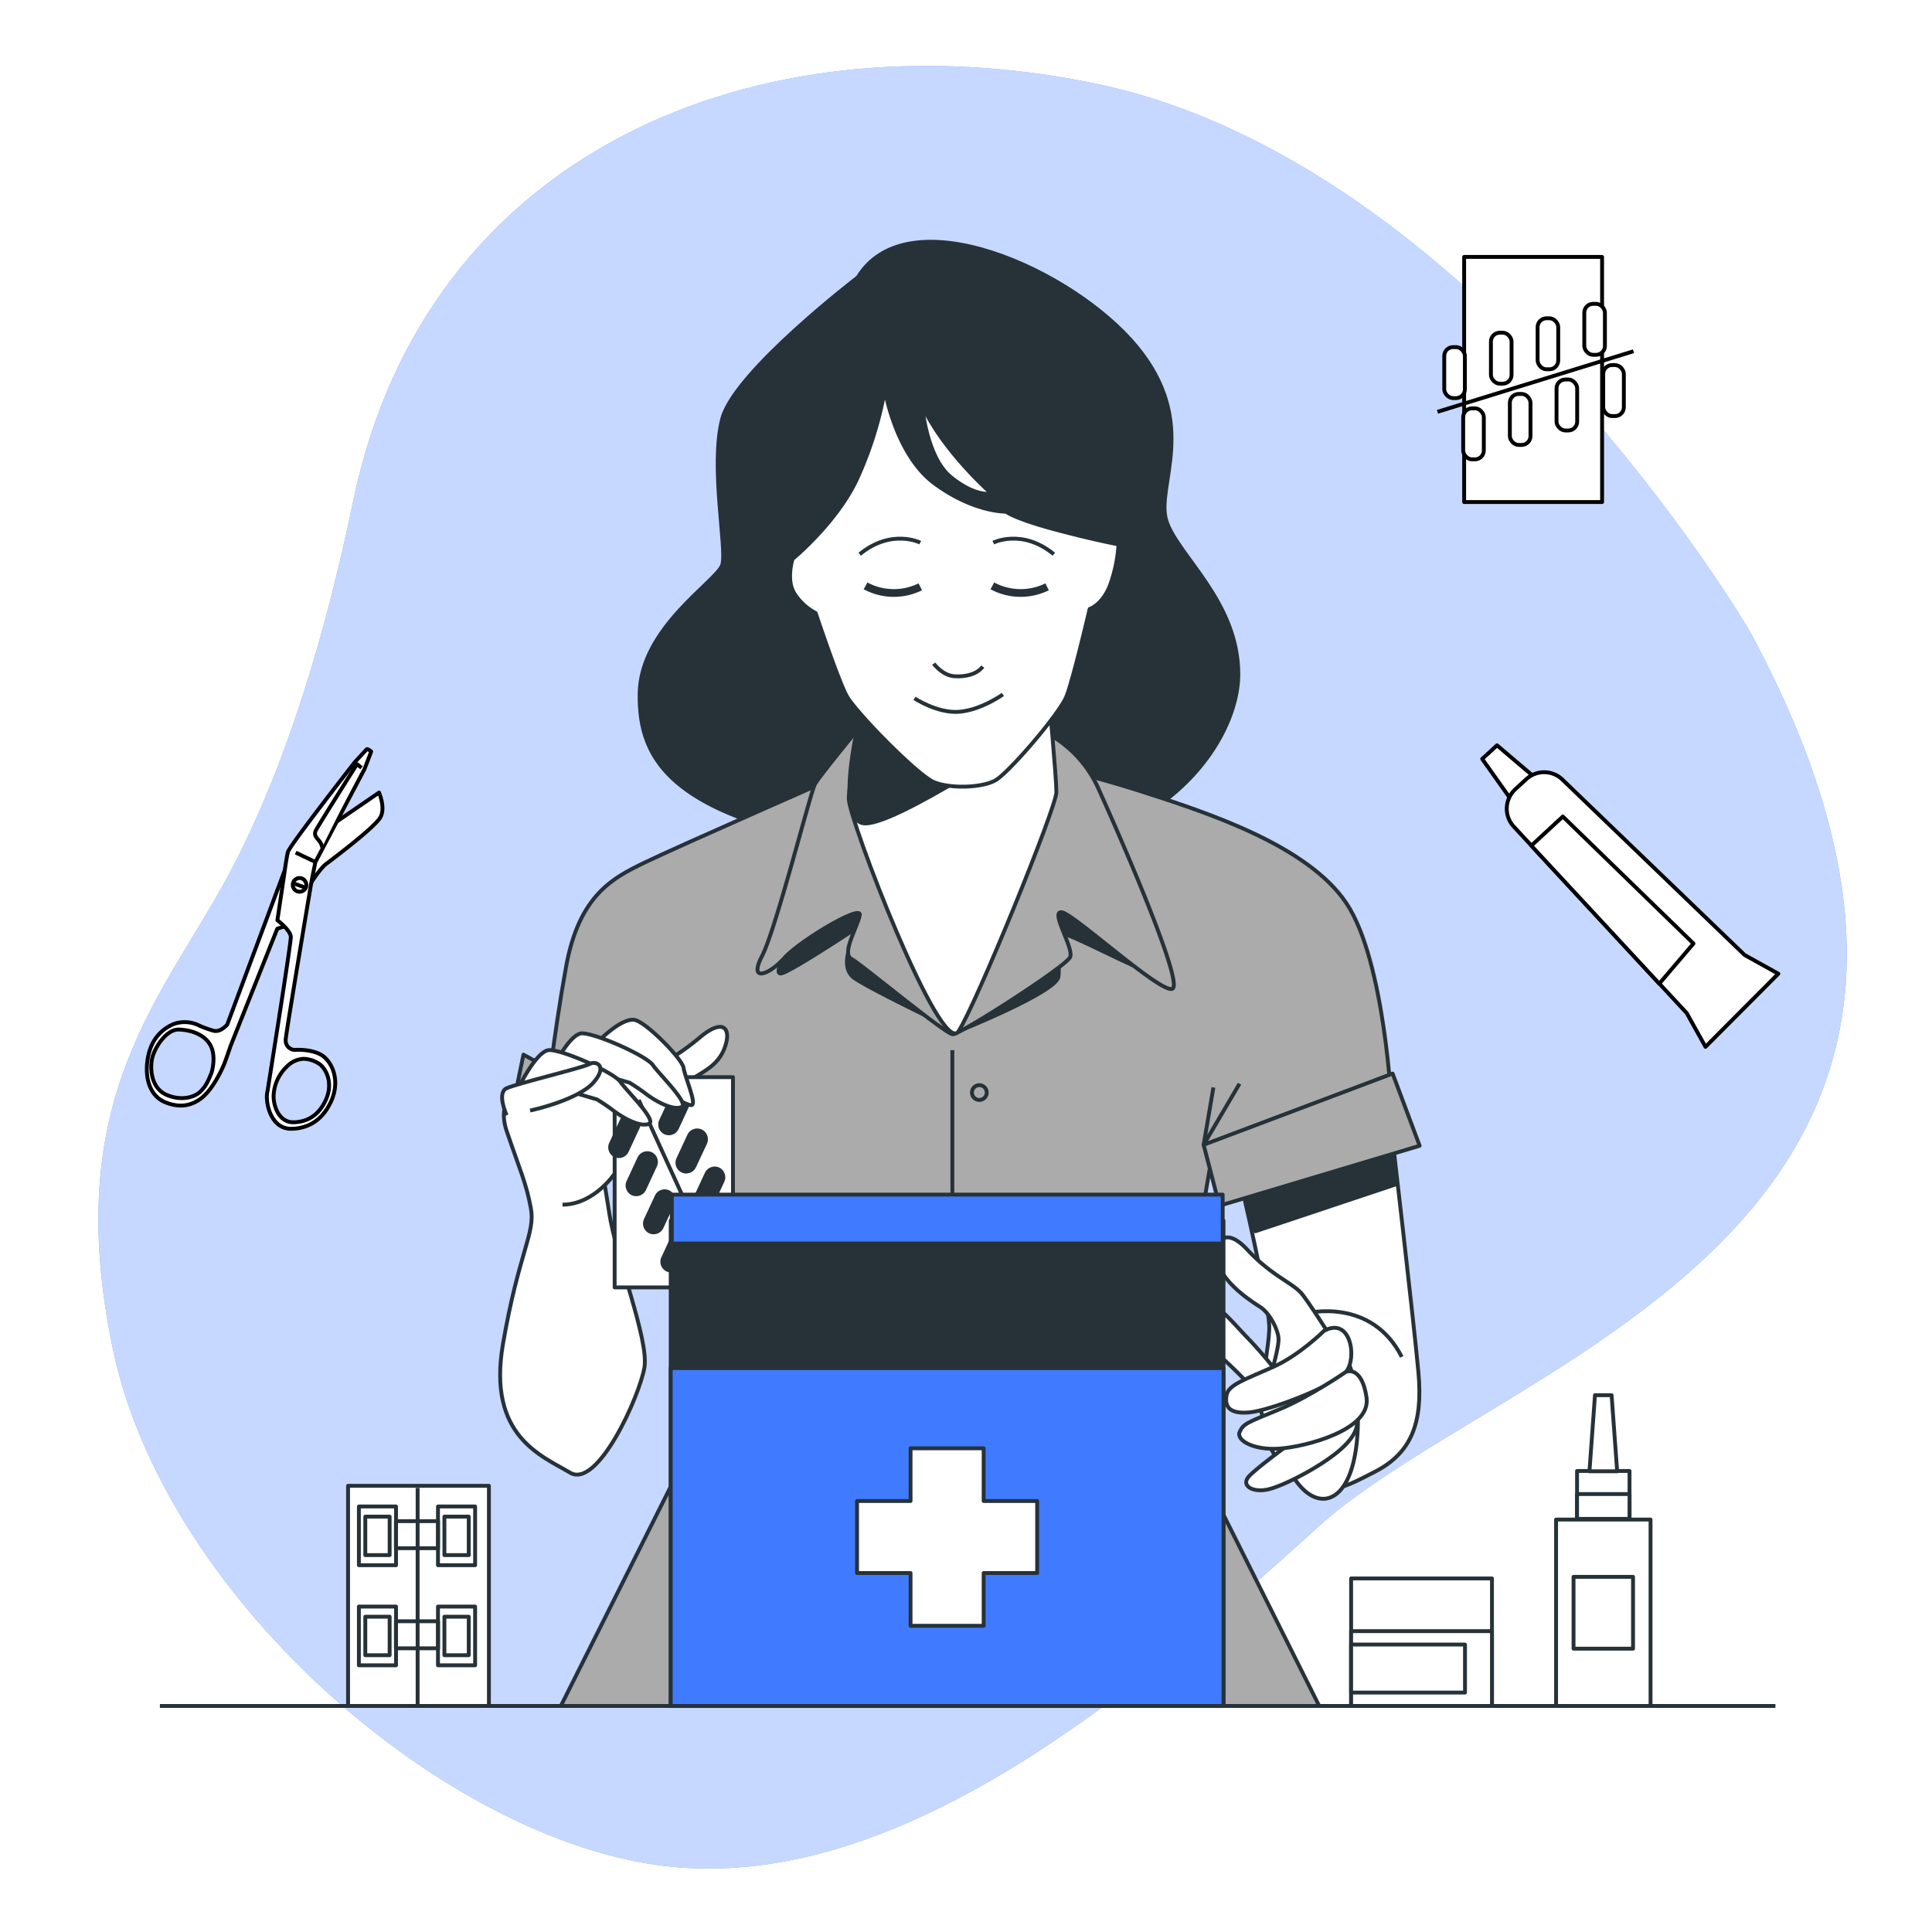 <svg class="animated" id="freepik_stories-first-aid-kit" xmlns="http://www.w3.org/2000/svg" viewBox="0 0 500 500" version="1.1" xmlns:xlink="http://www.w3.org/1999/xlink" xmlns:svgjs="http://svgjs.com/svgjs"><style>svg#freepik_stories-first-aid-kit:not(.animated) .animable {opacity: 0;}svg#freepik_stories-first-aid-kit.animated #freepik--background-simple--inject-1 {animation: 1s 1 forwards cubic-bezier(.36,-0.01,.5,1.38) slideDown;animation-delay: 0s;}svg#freepik_stories-first-aid-kit.animated #freepik--Character--inject-1 {animation: 1s 1 forwards cubic-bezier(.36,-0.01,.5,1.38) slideRight;animation-delay: 0s;}svg#freepik_stories-first-aid-kit.animated #freepik--Scissors--inject-1 {animation: 1s 1 forwards cubic-bezier(.36,-0.01,.5,1.38) zoomIn;animation-delay: 0s;}svg#freepik_stories-first-aid-kit.animated #freepik--Flashlight--inject-1 {animation: 1s 1 forwards cubic-bezier(.36,-0.01,.5,1.38) slideDown;animation-delay: 0s;}svg#freepik_stories-first-aid-kit.animated #freepik--Pills--inject-1 {animation: 1s 1 forwards cubic-bezier(.36,-0.01,.5,1.38) fadeIn;animation-delay: 0s;}svg#freepik_stories-first-aid-kit.animated #freepik--Ointment--inject-1 {animation: 1s 1 forwards cubic-bezier(.36,-0.01,.5,1.38) slideUp;animation-delay: 0s;}svg#freepik_stories-first-aid-kit.animated #freepik--Bottle--inject-1 {animation: 1s 1 forwards cubic-bezier(.36,-0.01,.5,1.38) zoomOut;animation-delay: 0s;}svg#freepik_stories-first-aid-kit.animated #freepik--Jar--inject-1 {animation: 1s 1 forwards cubic-bezier(.36,-0.01,.5,1.38) zoomOut;animation-delay: 0s;}svg#freepik_stories-first-aid-kit.animated #freepik--Bandages--inject-1 {animation: 1s 1 forwards cubic-bezier(.36,-0.01,.5,1.38) slideDown;animation-delay: 0s;}svg#freepik_stories-first-aid-kit.animated #freepik--first-aid-kit--inject-1 {animation: 1s 1 forwards cubic-bezier(.36,-0.01,.5,1.38) slideDown;animation-delay: 0s;}svg#freepik_stories-first-aid-kit.animated #freepik--Table--inject-1 {animation: 1s 1 forwards cubic-bezier(.36,-0.01,.5,1.38) zoomOut;animation-delay: 0s;}            @keyframes slideDown {                0% {                    opacity: 0;                    transform: translateY(-30px);                }                100% {                    opacity: 1;                    transform: translateY(0);                }            }                    @keyframes slideRight {                0% {                    opacity: 0;                    transform: translateX(30px);                }                100% {                    opacity: 1;                    transform: translateX(0);                }            }                    @keyframes zoomIn {                0% {                    opacity: 0;                    transform: scale(0.5);                }                100% {                    opacity: 1;                    transform: scale(1);                }            }                    @keyframes fadeIn {                0% {                    opacity: 0;                }                100% {                    opacity: 1;                }            }                    @keyframes slideUp {                0% {                    opacity: 0;                    transform: translateY(30px);                }                100% {                    opacity: 1;                    transform: inherit;                }            }                    @keyframes zoomOut {                0% {                    opacity: 0;                    transform: scale(1.5);                }                100% {                    opacity: 1;                    transform: scale(1);                }            }        .animator-hidden { display: none; }</style><g id="freepik--background-simple--inject-1" class="animable" style="transform-origin: 251.704px 250.323px;"><path d="M452.94,163.51s-70.94-121.78-170-142C195.44,3.66,110.08,39.36,91.39,129.73c-6.66,32.19-16.76,67.59-32,96.24-17.07,32.12-43.89,57.87-30.14,123.34s88.75,129.57,146.63,134,116.43-43.78,165.08-88S536,317.48,452.94,163.51Z" style="fill: rgb(64, 123, 255); transform-origin: 251.704px 250.323px;" id="elwiuf6qmvt7r" class="animable"></path><g id="el9sze2sww9q7"><path d="M452.94,163.51s-70.94-121.78-170-142C195.44,3.66,110.08,39.36,91.39,129.73c-6.66,32.19-16.76,67.59-32,96.24-17.07,32.12-43.89,57.87-30.14,123.34s88.75,129.57,146.63,134,116.43-43.78,165.08-88S536,317.48,452.94,163.51Z" style="fill: rgb(255, 255, 255); opacity: 0.7; transform-origin: 251.704px 250.323px;" class="animable"></path></g></g><g id="freepik--Character--inject-1" class="animable" style="transform-origin: 248.416px 252.032px;"><path d="M222,71.78s-31.84,24.38-35.07,36.56,1.24,33.58,0,37.81-21.14,16.16-21.39,33.32S173,213.55,234.93,221s85.55-27.61,85.55-46.51-15.91-30.84-18.65-39.79,8.71-25.12-7.71-45S234.93,50.64,222,71.78Z" style="fill: rgb(38, 50, 56); stroke: rgb(38, 50, 56); stroke-linejoin: round; transform-origin: 243.007px 142.293px;" id="elwt2zhc5f018" class="animable"></path><path d="M360.14,292.66s5.75,49.39,6.95,62.57-1.92,20.86-11.27,25.66-14.38,7.91-24-1.92-2.88-28.77-3.36-36.21-7.19-36-7.19-36Z" style="fill: rgb(255, 255, 255); stroke: rgb(38, 50, 56); stroke-linejoin: round; transform-origin: 344.303px 339.043px;" id="el5wcmwiu2z9d" class="animable"></path><polygon points="361.27 306.51 324.89 318.65 321.3 306.8 360.14 292.65 361.27 306.51" style="fill: rgb(38, 50, 56); stroke: rgb(38, 50, 56); stroke-linejoin: round; transform-origin: 341.285px 305.65px;" id="els981wszmse" class="animable"></polygon><path d="M338.08,339.89s16.78-4.32,24.69,11.27" style="fill: rgb(255, 255, 255); stroke: rgb(38, 50, 56); stroke-linejoin: round; transform-origin: 350.425px 345.25px;" id="elilhcoh41m6g" class="animable"></path><path d="M303.84,356.42l9.64-56.27,46.74-12.85s-1.69-38.56-11.81-53.6-36.38-23.52-53-28.86-32.29-8.49-32.29-8.49-29.88-4.12-43.13,3.16c0,0-45.3,19.88-53.25,23.76s-16.86,8.25-20.24,26.92-5.06,35.41-5.06,35.41l31.08,15.52,9.4,55.3-2,15.65L145.15,441.5H341.41L306.11,371Z" style="fill: rgb(171, 171, 171); stroke: rgb(38, 50, 56); stroke-linejoin: round; transform-origin: 250.83px 318.344px;" id="elw9uhfpzhc6" class="animable"></path><circle cx="253.45" cy="282.75" r="1.92" style="fill: none; stroke: rgb(38, 50, 56); stroke-linejoin: round; transform-origin: 253.45px 282.75px;" id="el5n5q7ydpbto" class="animable"></circle><circle cx="253.45" cy="312.13" r="1.92" style="fill: none; stroke: rgb(38, 50, 56); stroke-linejoin: round; transform-origin: 253.45px 312.13px;" id="elhk8vwthyzg" class="animable"></circle><circle cx="253.45" cy="341.5" r="1.92" style="fill: none; stroke: rgb(38, 50, 56); stroke-linejoin: round; transform-origin: 253.45px 341.5px;" id="elzu4bqknj82k" class="animable"></circle><path d="M255.37,370.87a1.92,1.92,0,1,1-1.92-1.92A1.92,1.92,0,0,1,255.37,370.87Z" style="fill: none; stroke: rgb(38, 50, 56); stroke-linejoin: round; transform-origin: 253.45px 370.87px;" id="elkvj4r2x99n" class="animable"></path><circle cx="253.45" cy="400.24" r="1.92" style="fill: none; stroke: rgb(38, 50, 56); stroke-linejoin: round; transform-origin: 253.45px 400.24px;" id="ell718cg32jlg" class="animable"></circle><path d="M255.37,429.62a1.92,1.92,0,1,1-1.92-1.92A1.92,1.92,0,0,1,255.37,429.62Z" style="fill: none; stroke: rgb(38, 50, 56); stroke-linejoin: round; transform-origin: 253.45px 429.62px;" id="el7iino1c7o3b" class="animable"></path><line x1="246.47" y1="271.78" x2="246.47" y2="419.58" style="fill: none; stroke: rgb(38, 50, 56); stroke-linejoin: round; transform-origin: 246.47px 345.68px;" id="elkr2g8xvlmrd" class="animable"></line><polyline points="314.03 281.43 311.5 296.27 320.79 280.46" style="fill: none; stroke: rgb(38, 50, 56); stroke-linejoin: round; transform-origin: 316.145px 288.365px;" id="eld19iqdmeypf" class="animable"></polyline><polyline points="175.62 281.43 178.15 296.27 168.86 280.46" style="fill: none; stroke: rgb(38, 50, 56); stroke-linejoin: round; transform-origin: 173.505px 288.365px;" id="eli6ma4wpvhi" class="animable"></polyline><path d="M205.42,242.67s-6.15,10.1-3.07,9.22,20.2-12.29,20.2-12.29-6.59,10.1-1.32,13.61S248,266.91,248,266.91s25.49-10.18,25.93-14.14-.88-5.71-.88-7.9-2.64-4.83,2.64-3.08,24.59,12.3,23.27,9.67-22.7-45-25.62-46.44-42.45-2.76-49.48,1.2S205.42,242.67,205.42,242.67Z" style="fill: rgb(38, 50, 56); stroke: rgb(38, 50, 56); stroke-linejoin: round; transform-origin: 250.256px 235.252px;" id="elo9wziltewpf" class="animable"></path><polygon points="135.47 272.94 131.78 290.84 175.49 312.32 179.75 297.1 135.47 272.94" style="fill: rgb(171, 171, 171); stroke: rgb(38, 50, 56); stroke-linejoin: round; transform-origin: 155.765px 292.63px;" id="el43m0t11xy6n" class="animable"></polygon><polygon points="311.5 296.27 315.59 312.04 367.4 296.52 360.41 277.84 311.5 296.27" style="fill: rgb(171, 171, 171); stroke: rgb(38, 50, 56); stroke-linejoin: round; transform-origin: 339.45px 294.94px;" id="elxww19csk4qr" class="animable"></polygon><path d="M223.32,187.18s-11.2,13.58-12.4,15.75-10.09,37.51-13.71,44.5,1.93,4.81,5.78.48,20-14,19.52-11.09-4.82,9.88-2.17,11.33,24.34,19.52,26.26,19.52,29.4-17.59,30.36-20-5.3-12-2.16-11.57,26,21.45,28.67,19.76-12.05-35.9-19-51.32a30.47,30.47,0,0,0-24.84-18.31C255.74,186,223.32,187.18,223.32,187.18Z" style="fill: rgb(171, 171, 171); stroke: rgb(38, 50, 56); stroke-linejoin: round; transform-origin: 249.913px 226.935px;" id="elej5t110v995" class="animable"></path><path d="M224,181.89s-4.34,19.52-4.34,24.82,23.82,67.18,28.39,60.2,25.34-58,25.34-61.89-1.93-24.58-1.93-24.58-16.86,11.33-24.09,12.05S224,181.89,224,181.89Z" style="fill: rgb(255, 255, 255); stroke: rgb(38, 50, 56); stroke-linejoin: round; transform-origin: 246.525px 223.949px;" id="elu4nix30e99g" class="animable"></path><path d="M222.7,184.77S216,211,223.12,213s47.8-25.69,47.8-25.69Z" style="fill: rgb(38, 50, 56); stroke: rgb(38, 50, 56); stroke-linejoin: round; transform-origin: 245.381px 198.937px;" id="elnb8jr4j4m6" class="animable"></path><path d="M229,100.88a95.85,95.85,0,0,1-7.46,23.63c-5.47,11.19-16.42,20.14-16.42,20.14s-1.74,5.47.5,9a14.5,14.5,0,0,0,5.47,5s5.72,17.16,8,21.39,18.41,20.64,22.63,22.38,12.44,1.5,15.92-.49S274.22,184.7,276,180.22s6-22.63,6-22.63,3.24-1,5.23-6a37.54,37.54,0,0,0,2.24-10.7s-6.72-1.24-16.92-4-12.18-4.47-12.18-4.47-8.21.25-18.41-7.22S229,100.88,229,100.88Z" style="fill: rgb(255, 255, 255); stroke: rgb(38, 50, 56); stroke-linejoin: round; transform-origin: 246.973px 152.234px;" id="elkqeuttjqidd" class="animable"></path><path d="M238.66,104.86s1,13.43,7.46,18.65,10.45,4.23,10.45,4.23S243.88,116.55,238.66,104.86Z" style="fill: rgb(255, 255, 255); stroke: rgb(38, 50, 56); stroke-linejoin: round; transform-origin: 247.615px 116.337px;" id="el42p29gw59tr" class="animable"></path><path d="M224,151.62a15.48,15.48,0,0,0,14.17.25" style="fill: none; stroke: rgb(38, 50, 56); stroke-linejoin: round; stroke-width: 2px; transform-origin: 231.085px 152.542px;" id="eliqpnusk2pqg" class="animable"></path><path d="M256.82,151.62a15.48,15.48,0,0,0,14.17.25" style="fill: none; stroke: rgb(38, 50, 56); stroke-linejoin: round; stroke-width: 2px; transform-origin: 263.905px 152.542px;" id="el9q92jn1vv9i" class="animable"></path><path d="M238.16,140.43s-7.46-3.74-15.67,3" style="fill: none; stroke: rgb(38, 50, 56); stroke-linejoin: round; transform-origin: 230.325px 141.413px;" id="elk9y48xg13jl" class="animable"></path><path d="M257.06,140.43s7.46-3.74,15.67,3" style="fill: none; stroke: rgb(38, 50, 56); stroke-linejoin: round; transform-origin: 264.895px 141.413px;" id="elouodvnkv2vj" class="animable"></path><path d="M241.64,171.76s2.24,3,5.23,3.24,6-.5,7.46-2.49" style="fill: none; stroke: rgb(38, 50, 56); stroke-linejoin: round; transform-origin: 247.985px 173.402px;" id="el1enamy2xesy" class="animable"></path><path d="M236.67,180.72s6,4,11.69,3.48,11.19-4.48,11.19-4.48" style="fill: none; stroke: rgb(38, 50, 56); stroke-linejoin: round; transform-origin: 248.11px 181.983px;" id="elh24k8mho1ij" class="animable"></path><path d="M344.79,346.6s-5.27-8.39-7.67-11.51-7.67-4.55-14.39-11.75-9.35-.24-7.19,4.56,7.91,8.63,10.55,10.31,4.8,6.23,4.8,8.39-1.44,7.19-1.44,7.19a101.53,101.53,0,0,0-7.1-8.08c-5.85-6.3-10.16-11.34-11.36-6.06s1,7.91,5,11.51,8.39,8.15,8.87,9.11,1.92,8.39,4.08,9.83,4.79,2.39,4.79,3.59-1.91,5.52,2.64,10.79,10.07,4.56,13-3.12,2.63-21.57-.24-28.29S344.79,346.6,344.79,346.6Z" style="fill: rgb(255, 255, 255); stroke: rgb(38, 50, 56); stroke-linejoin: round; transform-origin: 331.046px 354.061px;" id="elr7sf4iy3t1" class="animable"></path><path d="M342.63,344.44s-6.23,6.24-13.18,9.35-11.51,4.56-12,7.2.24,5,5.75,4.55,22.3-7,25.18-10.55S349.59,340.61,342.63,344.44Z" style="fill: rgb(255, 255, 255); stroke: rgb(38, 50, 56); stroke-linejoin: round; transform-origin: 333.524px 354.614px;" id="elufx1lyfm0q9" class="animable"></path><path d="M351.09,367.62s1.13,2.72-3.9,7.27-14.87,9.59-18.94,10.55-7.43-1-4.8-3.6,10.31-8.15,10.31-8.15A93.16,93.16,0,0,0,351.09,367.62Z" style="fill: rgb(255, 255, 255); stroke: rgb(38, 50, 56); stroke-linejoin: round; transform-origin: 336.858px 376.654px;" id="el2wx8kvbxjhu" class="animable"></path><path d="M348.39,355s4.07-1.68,5.27,6.71-15.82,12.71-22.53,13.19-11.27-2.16-10.31-4.31,1.91-2.4,10.07-5.76S348.39,355,348.39,355Z" style="fill: rgb(255, 255, 255); stroke: rgb(38, 50, 56); stroke-linejoin: round; transform-origin: 337.206px 364.91px;" id="elydka84tduo9" class="animable"></path><path d="M138.59,278s-11.08,4.09-7.47,14.69,5.06,13.5,6.27,20-3.13,11.33-7.23,35.18,10.12,28.91,17.35,33.25,18.07-20,19.27-27.23-7.47-28.67-9.15-40.23-4.1-18.08,1.44-26-3.61-10.6-6.5-12.28S138.59,278,138.59,278Z" style="fill: rgb(255, 255, 255); stroke: rgb(38, 50, 56); stroke-linejoin: round; transform-origin: 148.163px 328.312px;" id="elwnlzmpf3sb" class="animable"></path><path d="M145.58,311.76c7.95,0,13.25-7.71,13.25-7.71a15,15,0,0,0,6.62-4.34c2.53-3.13,2.54-8.91,2.54-8.91s6.06-8.69,10.6-11.33,7.71-4.34,9.16-8.91-.73-7-6.51-2.17-8.43,5.78-8.43,5.78l-20,4.1" style="fill: rgb(255, 255, 255); stroke: rgb(38, 50, 56); stroke-linejoin: round; transform-origin: 166.882px 288.754px;" id="el16fxgdvczle" class="animable"></path><g id="elmkq5mwgaykg"><rect x="159.07" y="278.77" width="30.62" height="54.41" style="fill: rgb(255, 255, 255); stroke: rgb(38, 50, 56); stroke-linejoin: round; transform-origin: 174.38px 305.975px; transform: rotate(-24.51deg);" class="animable"></rect></g><line x1="165.32" y1="284.68" x2="184.22" y2="326.12" style="fill: rgb(255, 255, 255); stroke: rgb(38, 50, 56); stroke-linejoin: round; transform-origin: 174.77px 305.4px;" id="el7zfso4f1el5" class="animable"></line><path d="M159.22,299h0a2.28,2.28,0,0,0,3-1.11l2.85-6.12a2.3,2.3,0,0,0-1.12-3h0a2.3,2.3,0,0,0-3,1.11L158.11,296A2.29,2.29,0,0,0,159.22,299Z" style="fill: rgb(38, 50, 56); stroke: rgb(38, 50, 56); stroke-linejoin: round; transform-origin: 161.588px 293.888px;" id="el8ro0y6vjm95" class="animable"></path><path d="M163.72,308.87h0a2.29,2.29,0,0,0,3-1.11l2.84-6.12a2.28,2.28,0,0,0-1.11-3h0a2.29,2.29,0,0,0-3,1.11l-2.84,6.12A2.29,2.29,0,0,0,163.72,308.87Z" style="fill: rgb(38, 50, 56); stroke: rgb(38, 50, 56); stroke-linejoin: round; transform-origin: 166.087px 303.755px;" id="elj7isq86tnw" class="animable"></path><path d="M168.22,318.73h0a2.28,2.28,0,0,0,3-1.11l2.84-6.12a2.28,2.28,0,0,0-1.11-3h0a2.29,2.29,0,0,0-3,1.11l-2.84,6.12A2.29,2.29,0,0,0,168.22,318.73Z" style="fill: rgb(38, 50, 56); stroke: rgb(38, 50, 56); stroke-linejoin: round; transform-origin: 170.587px 313.617px;" id="el35d91ed084c" class="animable"></path><path d="M172.72,328.6h0a2.29,2.29,0,0,0,3-1.11l2.84-6.12a2.29,2.29,0,0,0-1.11-3h0a2.29,2.29,0,0,0-3,1.11l-2.84,6.12A2.28,2.28,0,0,0,172.72,328.6Z" style="fill: rgb(38, 50, 56); stroke: rgb(38, 50, 56); stroke-linejoin: round; transform-origin: 175.083px 323.485px;" id="elgowk525rs2k" class="animable"></path><path d="M172.17,293.1h0a2.29,2.29,0,0,0,3-1.11l2.84-6.12a2.29,2.29,0,0,0-1.11-3h0a2.29,2.29,0,0,0-3,1.11l-2.85,6.12A2.29,2.29,0,0,0,172.17,293.1Z" style="fill: rgb(38, 50, 56); stroke: rgb(38, 50, 56); stroke-linejoin: round; transform-origin: 174.531px 287.985px;" id="el8fjuzbsb0ml" class="animable"></path><path d="M176.66,303h0a2.29,2.29,0,0,0,3-1.12l2.85-6.11a2.29,2.29,0,0,0-1.11-3h0a2.29,2.29,0,0,0-3.05,1.11l-2.84,6.12A2.3,2.3,0,0,0,176.66,303Z" style="fill: rgb(38, 50, 56); stroke: rgb(38, 50, 56); stroke-linejoin: round; transform-origin: 179.015px 297.875px;" id="el2340ug4zkb8" class="animable"></path><path d="M181.16,312.83h0a2.29,2.29,0,0,0,3-1.11l2.85-6.12a2.29,2.29,0,0,0-1.12-3h0a2.3,2.3,0,0,0-3,1.11l-2.84,6.12A2.29,2.29,0,0,0,181.16,312.83Z" style="fill: rgb(38, 50, 56); stroke: rgb(38, 50, 56); stroke-linejoin: round; transform-origin: 183.529px 307.717px;" id="elebn7lg74v1q" class="animable"></path><path d="M185.66,322.7h0a2.29,2.29,0,0,0,3-1.11l2.84-6.12a2.28,2.28,0,0,0-1.11-3h0a2.28,2.28,0,0,0-3,1.11l-2.84,6.12A2.29,2.29,0,0,0,185.66,322.7Z" style="fill: rgb(38, 50, 56); stroke: rgb(38, 50, 56); stroke-linejoin: round; transform-origin: 188.027px 317.583px;" id="el4g1cmep6szq" class="animable"></path><path d="M154.74,269.59s6.5-6.74,9.87-5.54,12,10.12,12.29,12.29,3.38,9.16,2.17,9.64-9.15-4.58-12.53-8S154.74,269.59,154.74,269.59Z" style="fill: rgb(255, 255, 255); stroke: rgb(38, 50, 56); stroke-linejoin: round; transform-origin: 167.045px 274.959px;" id="eltrfho7zb4ec" class="animable"></path><path d="M141.73,279s5.3-11.57,8.91-11.57,16.63,5.79,18.31,8.2,9.4,9.88,7.47,10.84-6-1-8.91-3.13a52.22,52.22,0,0,0-4.58-3.14l-8.19-2.41" style="fill: rgb(255, 255, 255); stroke: rgb(38, 50, 56); stroke-linejoin: round; transform-origin: 159.229px 277.075px;" id="el79zn5p843u7" class="animable"></path><path d="M133.29,283.33s5.3-11.57,8.92-11.57,16.62,5.78,18.31,8.19,9.4,9.88,7.47,10.85-6-1-8.92-3.14a52.32,52.32,0,0,0-4.57-3.13l-8.2-2.41" style="fill: rgb(255, 255, 255); stroke: rgb(38, 50, 56); stroke-linejoin: round; transform-origin: 150.794px 281.407px;" id="el8c4bgqracd4" class="animable"></path><path d="M131.12,288.63s-2.65-5.79,0-7,19.76-5.3,21.45-6.26,4.82.48,1,4.81-15.18,7-16.38,7.23" style="fill: rgb(255, 255, 255); stroke: rgb(38, 50, 56); stroke-linejoin: round; transform-origin: 142.664px 281.858px;" id="el8db4vegckt" class="animable"></path></g><g id="freepik--Scissors--inject-1" class="animable" style="transform-origin: 68.49px 243.009px;"><path d="M98.09,205.12l-13.55,9.3s-7.13,4.11-10.82,10.73l-14.91,40s-1.74,2.13-3.61,1.59a29.71,29.71,0,0,1-3.53-1.27A8.41,8.41,0,0,0,45,265c-3.29,1.37-6.12,4.21-6.84,9.43s1,9.3,4.46,10.77,6.67,1.24,9.61-1.09,5.34-7.52,6-9.28c.46-1.27,1.12-3.17,1.44-4.13l12.09-30.35,2.19-.72S81.19,226,84.4,223.59s12.53-9.53,14-12S98.09,205.12,98.09,205.12ZM51.83,282.53c-1.44,1.4-4.8,2.47-8.65.85s-4.4-6.26-3.86-9.21,3.75-7.81,6.93-7.72,6.72,1.26,8.25,4.14.26,7,.26,7C53.78,280,53.27,281.12,51.83,282.53Z" style="fill: rgb(255, 255, 255); stroke: rgb(0, 0, 0); stroke-linejoin: round; transform-origin: 68.49px 245.622px;" id="el4q5kcg6kqw5" class="animable"></path><path d="M84,273.63c-2.61-2.32-7.77-1.92-7.77-1.92A2.44,2.44,0,0,1,73.94,269c.21-2.48,6.68-40.89,6.68-40.89l1-5L94.35,199l1.72-4.5s-.74-.66-1.15-.61l-3.07,3.32S74.9,218.88,74.51,220.51s-.79,4.64-.79,4.64l-1.93,13s3.4,2.6,3.47,4.3c.07,1.54-5,33.41-6,39.78a7.16,7.16,0,0,0-.18,1.1c-.19,3.28,1.52,8.91,6.38,8.8s8.27-2.73,10.28-7.22S86.6,276,84,273.63Zm.33,11c-1.62,3.62-4.38,5.72-8.32,5.81s-5.34-4.47-5.19-7.11a11,11,0,0,1,3.81-7.66,6.23,6.23,0,0,1,4-1.65,7.71,7.71,0,0,1,4.28,1.52C85,277.43,86,281,84.32,284.65Z" style="fill: rgb(255, 255, 255); stroke: rgb(0, 0, 0); stroke-linejoin: round; transform-origin: 82.568px 243.009px;" id="ell54qvldok" class="animable"></path><line x1="76.52" y1="220.65" x2="81.65" y2="223.09" style="fill: rgb(255, 255, 255); stroke: rgb(0, 0, 0); stroke-linejoin: round; transform-origin: 79.085px 221.87px;" id="eltl5d1d2o8lq" class="animable"></line><path d="M79.14,229.76a1.77,1.77,0,1,1-1-2.42A1.85,1.85,0,0,1,79.14,229.76Z" style="fill: rgb(255, 255, 255); stroke: rgb(0, 0, 0); stroke-linejoin: round; transform-origin: 77.526px 229.005px;" id="el0d4jfwupfz3c" class="animable"></path><line x1="79.14" y1="229.76" x2="75.83" y2="228.57" style="fill: rgb(255, 255, 255); stroke: rgb(0, 0, 0); stroke-linejoin: round; transform-origin: 77.485px 229.165px;" id="elqxjti8ltvn" class="animable"></line><path d="M83.36,219.3a3.2,3.2,0,0,0-.69-1.6c-.63-.81-1.56-1.49-.93-2.78s10.65-17.15,10.65-17.15l1.18.93" style="fill: rgb(255, 255, 255); stroke: rgb(0, 0, 0); stroke-linejoin: round; transform-origin: 87.55px 208.535px;" id="elk9p2nisdwpb" class="animable"></path></g><g id="freepik--Flashlight--inject-1" class="animable animator-hidden" style="transform-origin: 117.929px 95.474px;"><path d="M169.35,59.71c-3.28-8-8.92-13.33-12.6-11.83a3.64,3.64,0,0,0-1.39,1L94.82,92.41l11.88,29.1L168.63,77C172.31,75.48,172.63,67.75,169.35,59.71Z" style="fill: rgb(255, 255, 255); stroke: rgb(0, 0, 0); stroke-linejoin: round; transform-origin: 133.217px 84.569px;" id="elbwyeb94k3kv" class="animable"></path><path d="M164.68,63c-3.28-8-8.93-13.34-12.61-11.84a3.72,3.72,0,0,0-1.39,1.06L90.14,95.73,102,124.84,164,80.31C167.63,78.81,168,71.07,164.68,63Z" style="fill: rgb(255, 255, 255); stroke: rgb(0, 0, 0); stroke-linejoin: round; transform-origin: 128.551px 87.874px;" id="eljbpum0u0w6c" class="animable"></path><path d="M107.92,105.22C103.54,94.48,96,87.4,91.08,89.41a4.71,4.71,0,0,0-1.86,1.41L71,103.76l15.88,38.9L107,128.31C111.88,126.3,112.31,116,107.92,105.22Z" style="fill: rgb(255, 255, 255); stroke: rgb(0, 0, 0); stroke-linejoin: round; transform-origin: 90.977px 115.864px;" id="elvsvrygw5qhb" class="animable"></path><path d="M87.83,119.57c4.38,10.75,4,21.08-1,23.09S74.4,137.59,70,126.85s-4-21.08,1-23.09S83.44,108.83,87.83,119.57Z" style="fill: rgb(255, 255, 255); stroke: rgb(0, 0, 0); stroke-linejoin: round; transform-origin: 78.911px 123.21px;" id="elobb5md8itl" class="animable"></path><g id="el4yc6d8xglk7"><ellipse cx="78.92" cy="123.21" rx="8.38" ry="18.3" style="fill: rgb(255, 255, 255); stroke: rgb(0, 0, 0); stroke-linejoin: round; transform-origin: 78.92px 123.21px; transform: rotate(-22.21deg);" class="animable"></ellipse></g><g id="eltlbths11l5"><rect x="107.73" y="92.96" width="5.74" height="7.89" style="fill: rgb(255, 255, 255); stroke: rgb(0, 0, 0); stroke-linejoin: round; transform-origin: 110.6px 96.905px; transform: rotate(54.25deg);" class="animable"></rect></g></g><g id="freepik--Pills--inject-1" class="animable" style="transform-origin: 396.77px 98.21px;"><g id="elrajkg9lw0sk"><rect x="378.92" y="66.49" width="35.7" height="63.44" style="fill: rgb(255, 255, 255); stroke: rgb(0, 0, 0); stroke-linejoin: round; transform-origin: 396.77px 98.21px; transform: rotate(72.83deg);" class="animable"></rect></g><line x1="422.75" y1="90.9" x2="372.02" y2="106.58" style="fill: rgb(255, 255, 255); stroke: rgb(0, 0, 0); stroke-linejoin: round; transform-origin: 397.385px 98.74px;" id="elm96qffymv5e" class="animable"></line><g id="el0q0kp4tv5yes"><rect x="410.01" y="78.63" width="5.34" height="13.2" rx="2.29" style="fill: rgb(255, 255, 255); stroke: rgb(0, 0, 0); stroke-linejoin: round; transform-origin: 412.68px 85.23px; transform: rotate(122.25deg);" class="animable"></rect></g><g id="elcl6ckmn7zgo"><rect x="397.93" y="82.37" width="5.34" height="13.2" rx="2.29" style="fill: rgb(255, 255, 255); stroke: rgb(0, 0, 0); stroke-linejoin: round; transform-origin: 400.6px 88.97px; transform: rotate(122.26deg);" class="animable"></rect></g><g id="el9in3o8pd7s"><rect x="385.85" y="86.1" width="5.34" height="13.2" rx="2.29" style="fill: rgb(255, 255, 255); stroke: rgb(0, 0, 0); stroke-linejoin: round; transform-origin: 388.52px 92.7px; transform: rotate(122.26deg);" class="animable"></rect></g><g id="el4yo20bypjho"><rect x="373.77" y="89.83" width="5.34" height="13.2" rx="2.29" style="fill: rgb(255, 255, 255); stroke: rgb(0, 0, 0); stroke-linejoin: round; transform-origin: 376.44px 96.43px; transform: rotate(122.25deg);" class="animable"></rect></g><g id="elhaq5vnf031n"><rect x="414.91" y="94.48" width="5.34" height="13.2" rx="2.29" style="fill: rgb(255, 255, 255); stroke: rgb(0, 0, 0); stroke-linejoin: round; transform-origin: 417.58px 101.08px; transform: rotate(122.26deg);" class="animable"></rect></g><g id="el18kn7tij95rk"><rect x="402.83" y="98.21" width="5.34" height="13.2" rx="2.29" style="fill: rgb(255, 255, 255); stroke: rgb(0, 0, 0); stroke-linejoin: round; transform-origin: 405.5px 104.81px; transform: rotate(122.26deg);" class="animable"></rect></g><g id="el75cwu7s99y"><rect x="390.75" y="101.95" width="5.34" height="13.2" rx="2.29" style="fill: rgb(255, 255, 255); stroke: rgb(0, 0, 0); stroke-linejoin: round; transform-origin: 393.42px 108.55px; transform: rotate(122.26deg);" class="animable"></rect></g><g id="el3oqt27zxnbm"><rect x="378.67" y="105.68" width="5.34" height="13.2" rx="2.29" style="fill: rgb(255, 255, 255); stroke: rgb(0, 0, 0); stroke-linejoin: round; transform-origin: 381.34px 112.28px; transform: rotate(122.26deg);" class="animable"></rect></g></g><g id="freepik--Ointment--inject-1" class="animable" style="transform-origin: 421.91px 231.905px;"><polygon points="398.14 202 391.73 207.88 383.59 196.41 387.43 192.89 398.14 202" style="fill: rgb(255, 255, 255); stroke: rgb(0, 0, 0); stroke-linejoin: round; transform-origin: 390.865px 200.385px;" id="elnx6cwplj6jg" class="animable"></polygon><path d="M395,201.65l-2.86,2.63a6.82,6.82,0,0,0-.37,9.65l44.76,48.27,4.85,8.72L460.23,252l-8.72-4.84-47.2-45.44A6.82,6.82,0,0,0,395,201.65Z" style="fill: rgb(255, 255, 255); stroke: rgb(0, 0, 0); stroke-linejoin: round; transform-origin: 425.089px 235.385px;" id="elvui5jiori6" class="animable"></path><polygon points="429.42 254.57 438.27 244.19 404.46 211.32 396.3 218.86 429.42 254.57" style="fill: rgb(255, 255, 255); stroke: rgb(0, 0, 0); stroke-linejoin: round; transform-origin: 417.285px 232.945px;" id="elmox5p5tmlic" class="animable"></polygon></g><g id="freepik--Bottle--inject-1" class="animable" style="transform-origin: 414.935px 401.29px;"><rect x="402.71" y="393.26" width="24.45" height="48.24" style="fill: rgb(255, 255, 255); stroke: rgb(38, 50, 56); stroke-linejoin: round; transform-origin: 414.935px 417.38px;" id="elrfn15t0f1ti" class="animable"></rect><rect x="407.23" y="408.09" width="15.4" height="18.58" style="fill: rgb(255, 255, 255); stroke: rgb(38, 50, 56); stroke-linejoin: round; transform-origin: 414.93px 417.38px;" id="el9215eabf4kp" class="animable"></rect><rect x="408.14" y="380.69" width="13.58" height="12.39" style="fill: rgb(255, 255, 255); stroke: rgb(38, 50, 56); stroke-linejoin: round; transform-origin: 414.93px 386.885px;" id="elcckj7glstlf" class="animable"></rect><polygon points="417.08 361.08 412.78 361.08 411.35 380.77 418.52 380.77 417.08 361.08" style="fill: rgb(255, 255, 255); stroke: rgb(38, 50, 56); stroke-linejoin: round; transform-origin: 414.935px 370.925px;" id="elr6dnoxypayc" class="animable"></polygon><rect x="408.14" y="386.66" width="13.58" height="6.42" style="fill: rgb(255, 255, 255); stroke: rgb(38, 50, 56); stroke-linejoin: round; transform-origin: 414.93px 389.87px;" id="eljey73hztpj" class="animable"></rect></g><g id="freepik--Jar--inject-1" class="animable" style="transform-origin: 367.895px 425px;"><rect x="349.67" y="408.5" width="36.45" height="33" style="fill: rgb(255, 255, 255); stroke: rgb(38, 50, 56); stroke-linejoin: round; transform-origin: 367.895px 425px;" id="el4vxiugknk12" class="animable"></rect><rect x="349.67" y="422.14" width="36.45" height="19.36" style="fill: rgb(255, 255, 255); stroke: rgb(38, 50, 56); stroke-linejoin: round; transform-origin: 367.895px 431.82px;" id="ely569zmdfhnn" class="animable"></rect><rect x="349.67" y="425.61" width="29.47" height="12.43" style="fill: rgb(255, 255, 255); stroke: rgb(38, 50, 56); stroke-linejoin: round; transform-origin: 364.405px 431.825px;" id="elgcw8xmll9hr" class="animable"></rect></g><g id="freepik--Bandages--inject-1" class="animable" style="transform-origin: 108.305px 413.01px;"><rect x="90.08" y="384.52" width="36.45" height="56.98" style="fill: rgb(255, 255, 255); stroke: rgb(38, 50, 56); stroke-linejoin: round; transform-origin: 108.305px 413.01px;" id="el3kifz3qn252" class="animable"></rect><line x1="108.08" y1="385.07" x2="108.08" y2="441.2" style="fill: none; stroke: rgb(38, 50, 56); stroke-linejoin: round; transform-origin: 108.08px 413.135px;" id="ely3vlqyelce" class="animable"></line><rect x="92.88" y="389.88" width="9.61" height="15.2" style="fill: none; stroke: rgb(38, 50, 56); stroke-linejoin: round; transform-origin: 97.685px 397.48px;" id="eleljuq13y5eu" class="animable"></rect><rect x="94.54" y="392.5" width="6.3" height="9.96" style="fill: none; stroke: rgb(38, 50, 56); stroke-linejoin: round; transform-origin: 97.69px 397.48px;" id="elnithuxamxj" class="animable"></rect><rect x="113.35" y="389.88" width="9.61" height="15.2" style="fill: none; stroke: rgb(38, 50, 56); stroke-linejoin: round; transform-origin: 118.155px 397.48px;" id="elp0ylg5piv9" class="animable"></rect><rect x="115.01" y="392.5" width="6.3" height="9.96" style="fill: none; stroke: rgb(38, 50, 56); stroke-linejoin: round; transform-origin: 118.16px 397.48px;" id="elbfrnckir3bs" class="animable"></rect><rect x="102.47" y="393.68" width="10.9" height="7" style="fill: none; stroke: rgb(38, 50, 56); stroke-linejoin: round; transform-origin: 107.92px 397.18px;" id="elercpstm4l1" class="animable"></rect><rect x="92.88" y="415.78" width="9.61" height="15.2" style="fill: none; stroke: rgb(38, 50, 56); stroke-linejoin: round; transform-origin: 97.685px 423.38px;" id="elmeugbikkbod" class="animable"></rect><rect x="94.54" y="418.4" width="6.3" height="9.96" style="fill: none; stroke: rgb(38, 50, 56); stroke-linejoin: round; transform-origin: 97.69px 423.38px;" id="elbj3euum4ysv" class="animable"></rect><rect x="113.35" y="415.78" width="9.61" height="15.2" style="fill: none; stroke: rgb(38, 50, 56); stroke-linejoin: round; transform-origin: 118.155px 423.38px;" id="elbdwfg0d581s" class="animable"></rect><rect x="115.01" y="418.4" width="6.3" height="9.96" style="fill: none; stroke: rgb(38, 50, 56); stroke-linejoin: round; transform-origin: 118.16px 423.38px;" id="el4u7zoxyknh" class="animable"></rect><rect x="102.47" y="419.58" width="10.9" height="7" style="fill: none; stroke: rgb(38, 50, 56); stroke-linejoin: round; transform-origin: 107.92px 423.08px;" id="el4kl4ug3jbr2" class="animable"></rect></g><g id="freepik--first-aid-kit--inject-1" class="animable" style="transform-origin: 245.11px 375.34px;"><rect x="173.58" y="315.87" width="143.06" height="125.64" style="fill: rgb(38, 50, 56); stroke: rgb(38, 50, 56); stroke-linejoin: round; transform-origin: 245.11px 378.69px;" id="el1bqcs3bofz" class="animable"></rect><rect x="173.58" y="354.06" width="143.06" height="87.44" style="fill: rgb(64, 123, 255); stroke: rgb(38, 50, 56); stroke-linejoin: round; transform-origin: 245.11px 397.78px;" id="elr1sztkt4ht" class="animable"></rect><polygon points="268.42 388.46 254.57 388.46 254.57 374.82 235.65 374.82 235.65 388.46 221.8 388.46 221.8 407.1 235.65 407.1 235.65 420.75 254.57 420.75 254.57 407.1 268.42 407.1 268.42 388.46" style="fill: rgb(255, 255, 255); stroke: rgb(38, 50, 56); stroke-linejoin: round; transform-origin: 245.11px 397.785px;" id="el5z9w91otu8u" class="animable"></polygon><rect x="173.86" y="309.17" width="142.57" height="12.65" style="fill: rgb(64, 123, 255); stroke: rgb(38, 50, 56); stroke-linejoin: round; transform-origin: 245.145px 315.495px;" id="el1b5k3rp88is" class="animable"></rect></g><g id="freepik--Table--inject-1" class="animable" style="transform-origin: 250.43px 441.5px;"><line x1="41.38" y1="441.5" x2="459.48" y2="441.5" style="fill: none; stroke: rgb(38, 50, 56); stroke-linejoin: round; transform-origin: 250.43px 441.5px;" id="el7xxdkhzy2zm" class="animable"></line></g><defs>     <filter id="active" height="200%">         <feMorphology in="SourceAlpha" result="DILATED" operator="dilate" radius="2"></feMorphology>                <feFlood flood-color="#32DFEC" flood-opacity="1" result="PINK"></feFlood>        <feComposite in="PINK" in2="DILATED" operator="in" result="OUTLINE"></feComposite>        <feMerge>            <feMergeNode in="OUTLINE"></feMergeNode>            <feMergeNode in="SourceGraphic"></feMergeNode>        </feMerge>    </filter>    <filter id="hover" height="200%">        <feMorphology in="SourceAlpha" result="DILATED" operator="dilate" radius="2"></feMorphology>                <feFlood flood-color="#ff0000" flood-opacity="0.5" result="PINK"></feFlood>        <feComposite in="PINK" in2="DILATED" operator="in" result="OUTLINE"></feComposite>        <feMerge>            <feMergeNode in="OUTLINE"></feMergeNode>            <feMergeNode in="SourceGraphic"></feMergeNode>        </feMerge>            <feColorMatrix type="matrix" values="0   0   0   0   0                0   1   0   0   0                0   0   0   0   0                0   0   0   1   0 "></feColorMatrix>    </filter></defs></svg>